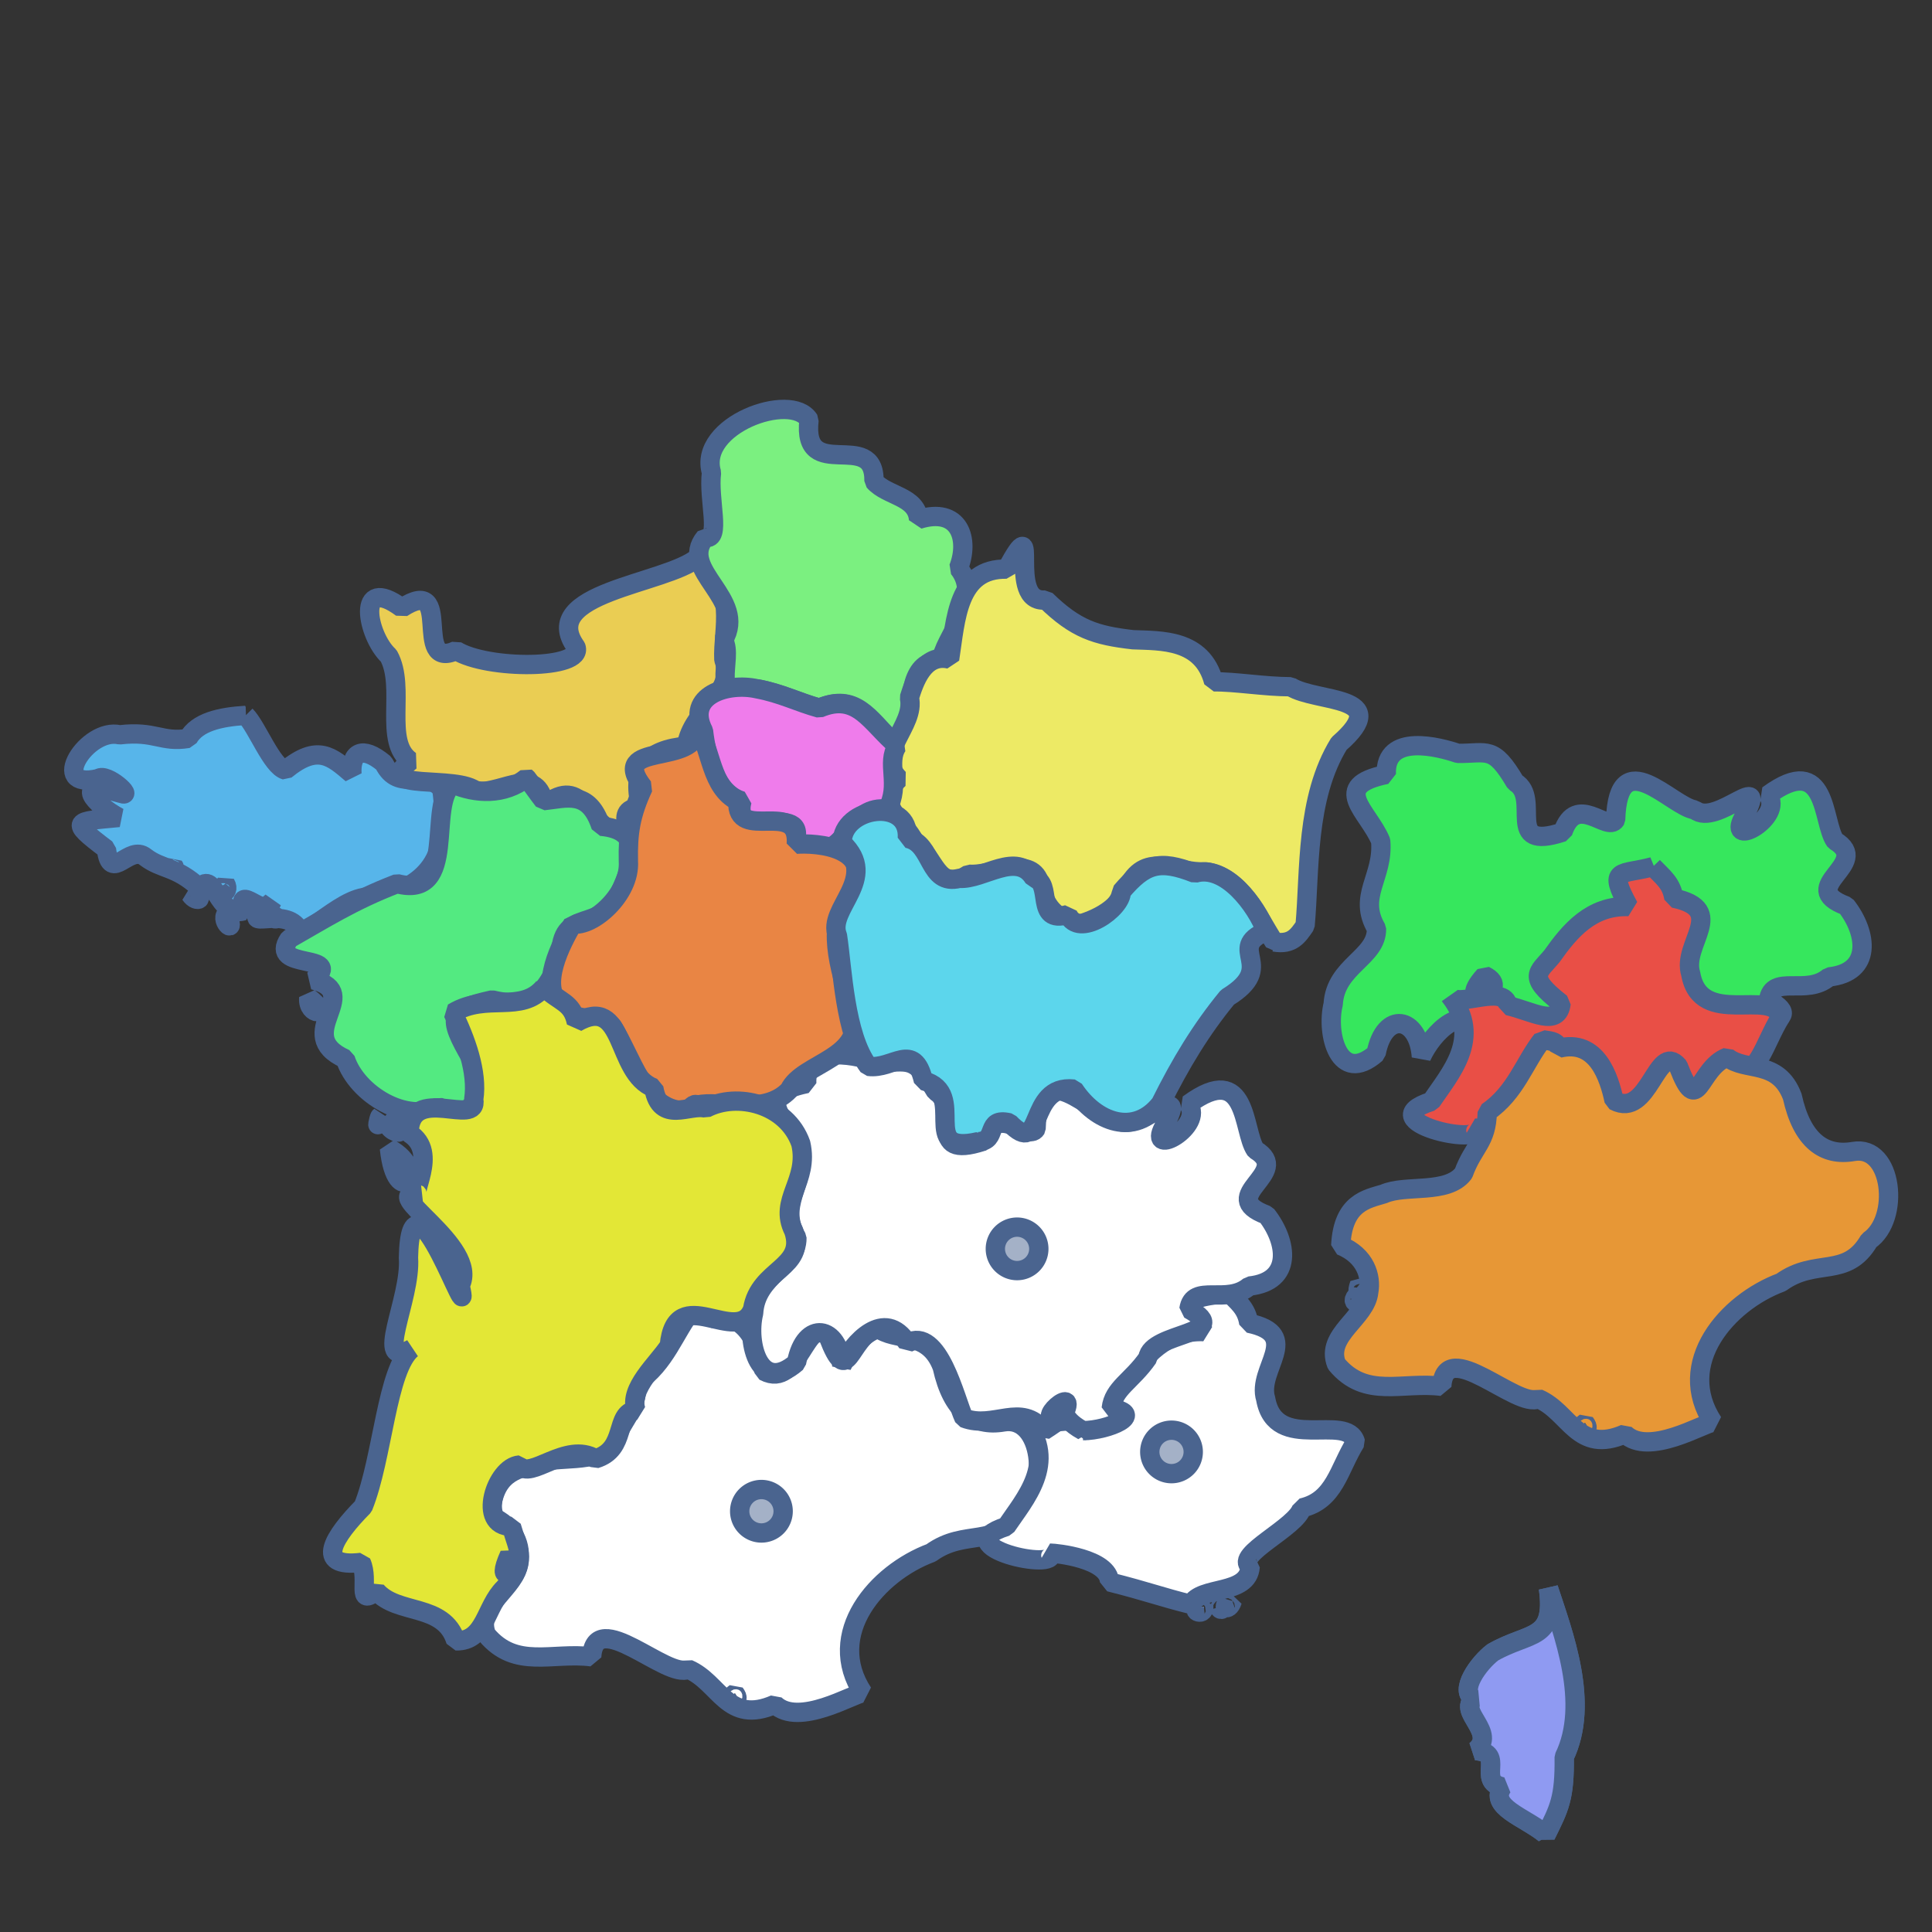 <?xml version="1.0" encoding="UTF-8" standalone="no"?>
<svg
   xmlns:dc="http://purl.org/dc/elements/1.1/"
   xmlns:cc="http://creativecommons.org/ns#"
   xmlns:rdf="http://www.w3.org/1999/02/22-rdf-syntax-ns#"
   xmlns:svg="http://www.w3.org/2000/svg"
   xmlns="http://www.w3.org/2000/svg"
   id="svg50"
   version="1.0"
   height="100"
   width="100">
  <rect width="100%" height="100%" fill="#333333" stroke="none"/>
  <defs
     id="defs52" />
  <g
     id="g48">
    <path
       id="path128354-6"
       d="m 35.83,67.812 c -0.922,1.163 -1.369,2.741 -2.85,3.748 -0.028,1.564 -0.722,1.777 -1.227,3.17 -0.833,1.107 -3.001,0.563 -4.128,1.066 -0.865,0.266 -2.12,0.438 -2.227,2.672 1.276,0.52 1.599,1.607 1.448,2.405 -0.133,1.355 -2.266,2.224 -1.668,3.735 1.513,1.818 3.403,0.884 5.448,1.148 0.154,-2.639 3.924,1.202 5.002,0.638 1.645,0.707 2.007,2.9 4.476,1.824 1.227,1.195 4.101,-0.575 4.56,-0.596 -2.011,-3.061 0.731,-6.206 3.528,-7.247 1.797,-1.3 3.382,-0.166 4.551,-2.167 1.631,-1.108 1.23,-4.967 -0.807,-4.608 -1.516,0.261 -2.662,-0.549 -3.167,-2.84 -0.742,-1.96 -2.423,-1.259 -3.371,-2.042 -1.518,0.588 -1.477,3.218 -2.531,0.465 -1.107,-1.298 -1.513,2.748 -3.322,1.789 -0.259,-1.207 -0.891,-3.205 -2.842,-2.719 -0.148,-0.422 -0.555,-0.363 -0.872,-0.442 z m -9.464,12.667 c -0.311,0.841 0.49,0.402 0,0 z m -0.067,0.512 c -0.622,0.553 0.434,0.604 0,0 z m 11.74,6.654 c 0.376,0.508 -0.379,0.242 0,0 z"
       style="display:inline;opacity:1;fill:#ffffff;fill-opacity:1;stroke:#4a648f;stroke-width:1;stroke-linejoin:bevel;stroke-miterlimit:4;stroke-dasharray:none;stroke-opacity:1" />
    <path
       id="path134166-2"
       d="m 63.555,66.857 c -1.681,0.461 -2.379,0.003 -1.253,2.067 -1.949,-0.072 -3.056,1.272 -3.968,2.561 -1.863,1.219 0.939,1.735 -2.282,2.568 -0.162,-1.159 -2.599,0.149 -3,-0.497 1.709,2.155 -0.013,4.035 -0.969,5.457 -3.265,1.044 2.815,2.364 2.273,1.377 0.288,-0.003 3.042,0.28 3.074,1.491 2.005,0.507 2.677,0.781 4.214,1.161 0.489,-0.99 2.953,-0.439 3.064,-1.95 -0.856,-0.603 2.436,-2.051 2.672,-3.041 1.702,-0.391 1.907,-2.006 2.779,-3.405 -0.429,-1.546 -4.146,0.603 -4.648,-2.24 -0.487,-1.545 1.967,-3.32 -0.873,-3.917 -0.123,-0.778 -0.551,-1.075 -1.085,-1.631 z m -8.708,5.638 c -1.717,1.903 1.584,0.774 0,0 z m 8.937,10.37 c -0.71,0.252 -0.192,0.642 0,0 z m -0.512,0.285 c -0.351,0.08 0.074,0.296 0,0 z m -0.964,0.012 c -0.904,0.104 0.029,0.583 0,0 z"
       style="display:inline;opacity:1;fill:#ffffff;fill-opacity:1;stroke:#4a648f;stroke-width:1;stroke-linejoin:bevel;stroke-miterlimit:4;stroke-dasharray:none;stroke-opacity:1" />
    <path
       id="path139900-6"
       d="m 56.053,74.052 c -1.466,-0.806 -0.248,-1.131 -2.022,-0.001 -1.178,-1.491 -2.588,-0.054 -4.137,-0.652 -0.437,-0.928 -1.301,-4.788 -2.926,-3.884 -1.175,-1.847 -2.834,-0.041 -3.396,1.184 -0.143,-2.1 -1.914,-2.409 -2.344,-0.171 -1.903,1.651 -2.604,-0.993 -2.221,-2.555 0.116,-1.984 2.267,-2.403 2.241,-3.903 -0.996,-1.696 0.379,-2.664 0.217,-4.539 -0.646,-1.557 -2.672,-2.833 0.291,-3.446 -0.097,-2.192 2.785,-1.405 3.703,-1.09 1.547,0.014 1.836,-0.426 2.972,1.5 1.392,0.818 -0.653,3.596 2.462,2.575 0.709,-2.063 2.305,0.044 2.733,-0.639 0.124,-4.083 2.906,-0.666 4.1,-0.512 1.11,0.929 3.953,-2.283 2.501,0.427 -0.855,1.61 2.134,-0.065 1.287,-1.19 3.111,-2.278 2.789,1.395 3.47,2.367 1.986,1.19 -2.106,2.374 0.574,3.368 1.089,1.393 1.376,3.439 -0.889,3.675 -1.161,1.009 -2.924,-0.177 -3.13,1.195 2.387,1.325 -1.972,1.179 -2.125,2.521 -0.842,1.21 -1.783,1.577 -1.896,2.617 1.805,0.29 -0.139,1.141 -1.465,1.152 z m -1.049,-0.737 c 1.018,-1.966 -1.836,0.569 0,0 z"
       style="display:inline;opacity:1;fill:#ffffff;fill-opacity:1;stroke:#4a648f;stroke-width:1;stroke-linejoin:bevel;stroke-miterlimit:4;stroke-dasharray:none;stroke-opacity:1" />
    <path
       id="path146571-1"
       d="m 79.964,94.913 c -1.085,-0.875 -2.916,-1.396 -2.197,-2.426 -1.363,-0.269 0.189,-1.795 -1.392,-1.873 1.147,-0.933 -0.95,-2.01 -0.088,-2.68 -0.805,-0.413 0.264,-1.867 0.983,-2.409 1.917,-1.092 3.249,-0.578 2.877,-3.314 0.748,2.294 2.173,5.946 0.816,8.732 0.026,2.138 -0.254,2.637 -0.955,4.053 l -0.044,-0.084 z"
       style="display:inline;opacity:1;fill:#ffffff;fill-opacity:1;stroke:#4a648f;stroke-width:1;stroke-linejoin:bevel;stroke-miterlimit:4;stroke-dasharray:none;stroke-opacity:1" />
    <path
       id="path71370"
       d="m 12.715,37.029 c -1.329,0.08 -2.516,0.348 -2.979,1.192 -1.389,0.224 -1.697,-0.402 -3.539,-0.187 -1.691,-0.399 -3.763,2.886 -1.107,2.265 0.434,-0.327 1.896,1.018 1.17,0.766 -2.587,-0.783 -1.353,0.577 -0.109,1.247 -2.268,0.218 -2.636,0.139 -0.642,1.64 0.215,1.791 1.176,-0.288 2.024,0.415 0.841,0.644 1.58,0.458 2.791,1.587 0.795,-0.971 0.937,1.578 2.276,1.192 -0.363,-1.531 1.111,0.501 1.467,-0.462 -1.984,1.677 0.382,0.249 1.274,1.233 0.176,1.18 2.545,-1.924 4.117,-1.437 2.877,-0.675 3.862,-2.319 3.412,-5.63 -0.888,-1.125 -2.238,0.219 -3.002,-1.343 -1.11,-0.922 -1.72,-0.579 -1.652,0.55 -1.054,-0.901 -1.772,-1.572 -3.445,-0.198 -0.703,-0.195 -1.471,-2.239 -2.056,-2.83 z m -3.723,7.796 c 0.158,0.239 -0.285,0.194 0,0 z m 2.681,0.914 c 0.306,0.522 -0.571,0.718 0,0 z m -1.82,0.555 c 0.358,0.523 0.842,0.109 0,0 z m 1.864,1.006 c -0.341,0.393 0.596,1.187 0,0 z m 2.512,0.129 c 0.378,0.135 -0.243,0.216 0,0 z"
       style="display:inline;fill:#57b5ea;fill-opacity:1;stroke:#4a648f;stroke-width:1;stroke-linejoin:bevel;stroke-miterlimit:4;stroke-dasharray:none;stroke-opacity:1" />
    <path
       id="path76700"
       d="m 32.026,43.122 c -1.644,-0.368 -1.79,-3.07 -3.848,-1.451 -0.368,-2.101 -2.035,-0.639 -3.498,-0.695 -0.96,-0.91 -5.487,0.048 -3.434,-1.59 -1.424,-0.983 -0.221,-3.815 -1.129,-5.444 -1.104,-1.015 -1.751,-4.276 0.682,-2.475 2.758,-1.792 0.482,3.267 2.809,2.207 1.618,0.997 6.621,0.985 6.205,-0.185 -2.032,-2.823 4.616,-3.238 6.294,-4.617 2.108,1.662 1.283,3.627 1.359,5.273 0.65,1.777 -1.643,2.52 -1.941,4.477 -1.996,0.174 -2.89,1.105 -2.354,3.161 -1.752,0.067 0.219,2.028 -1.146,1.338 z"
       style="display:inline;fill:#eacd53;fill-opacity:1;stroke:#4a648f;stroke-width:1;stroke-linejoin:bevel;stroke-miterlimit:4;stroke-dasharray:none;stroke-opacity:1" />
    <path
       id="path81772"
       d="m 46.158,38.346 c -1.181,-1.183 -1.889,-2.49 -3.75,-1.695 -1.134,-0.315 -1.975,-0.767 -3.217,-0.999 -2.682,0.997 -1.162,-1.576 -1.745,-2.518 1.271,-2.133 -2.353,-3.637 -0.947,-5.316 0.856,0.169 0.15,-1.95 0.328,-3.357 -0.732,-2.457 4.133,-4.204 5.048,-2.727 -0.383,3.342 3.42,0.41 3.362,3.174 0.677,0.782 2.203,0.756 2.309,1.976 2.122,-0.67 2.655,1.021 2.068,2.519 1.329,1.635 -0.863,3.723 -0.878,4.817 -1.614,-0.115 -1.613,2.009 -1.627,3.086 -0.163,0.27 -0.686,1.142 -0.952,1.041 z"
       style="display:inline;fill:#7bf080;fill-opacity:1;stroke:#4a648f;stroke-width:1;stroke-linejoin:bevel;stroke-miterlimit:4;stroke-dasharray:none;stroke-opacity:1" />
    <path
       id="path86844"
       d="m 65.951,48.757 c -0.822,-1.248 -1.664,-3.329 -3.509,-3.628 -1.665,0.077 -3.055,-1.071 -4.033,0.693 -0.511,1.228 -1.548,1.739 -2.783,2.096 -1.265,-0.703 -1.497,-0.982 -1.886,-2.42 -0.561,-1.19 -2.542,-0.133 -3.6,-0.251 -1.635,1.087 -1.81,-1.128 -2.701,-1.424 -0.326,-1.184 -2.385,-2.146 -0.909,-3.512 -1.339,-1.327 0.879,-2.724 0.54,-4.206 0.235,-0.739 0.727,-2.321 2.082,-1.987 0.318,-2.042 0.389,-4.72 2.956,-4.66 1.885,-3.452 -0.113,1.822 2.022,1.595 1.55,1.513 2.582,1.839 4.515,2.06 1.446,0.059 3.583,-0.048 4.173,2.18 1.087,-0.018 2.611,0.25 3.986,0.253 1.316,0.839 5.415,0.401 2.503,2.947 -1.742,2.835 -1.5,6.579 -1.756,9.413 -0.353,0.512 -0.663,1.011 -1.599,0.851 z"
       style="display:inline;fill:#edea65;fill-opacity:1;stroke:#4a648f;stroke-width:1;stroke-linejoin:bevel;stroke-miterlimit:4;stroke-dasharray:none;stroke-opacity:1" />
    <path
       id="path92384"
       d="m 41.008,43.937 c 1.228,-2.738 -3.195,-0.118 -2.603,-2.478 -1.35,-0.4 -1.834,-2.257 -1.991,-3.624 -0.961,-1.851 1.262,-2.526 2.776,-2.181 1.242,0.232 2.083,0.684 3.217,0.999 1.987,-0.841 2.637,0.776 4.037,1.95 -0.605,0.906 0.2,1.997 -0.515,3.285 -1.884,-0.266 -2.09,2.173 -3.438,2.037 l -0.814,0.021 -0.669,-0.007 z"
       style="display:inline;fill:#ef7ceb;fill-opacity:1;stroke:#4a648f;stroke-width:1;stroke-linejoin:bevel;stroke-miterlimit:4;stroke-dasharray:none;stroke-opacity:1" />
    <path
       id="path98977"
       d="m 27.254,40.257 c -1.16,0.927 -2.643,0.833 -3.809,0.327 -1.372,0.981 0.314,5.992 -2.894,5.154 -2.291,0.876 -3.816,1.862 -5.583,2.861 -1.123,1.662 2.913,0.687 1.264,2.124 2.664,0.693 -1.176,2.816 1.641,4.084 0.612,1.873 3.226,3.349 4.818,2.485 1.989,0.852 2.272,-0.609 1.707,-2.499 -1.279,-2.209 -1.189,-2.537 1.078,-3.037 1.948,0.49 2.972,-0.341 3.551,-2.49 0.12,-2.284 2.116,-0.987 3.027,-3.003 0.803,-1.701 1.219,-3.308 -0.95,-3.496 -0.636,-1.902 -1.758,-1.451 -2.969,-1.325 -0.283,-0.36 -0.557,-0.766 -0.879,-1.184 z m -11.273,11.392 c -0.082,0.978 1.234,0.926 3e-5,-6e-5 z"
       style="display:inline;fill:#53ea81;fill-opacity:1;stroke:#4a648f;stroke-width:1;stroke-linejoin:bevel;stroke-miterlimit:4;stroke-dasharray:none;stroke-opacity:1" />
    <path
       id="path105181"
       d="m 35.168,57.471 c -1.834,-0.231 -2.435,-2.669 -3.463,-4.34 -0.645,-0.648 -2.035,-0.127 -2.655,-1.079 -1.196,-0.986 0.025,-3.245 0.594,-4.231 1.003,0.181 2.993,-1.525 2.881,-3.244 -0.031,-1.46 0.114,-2.401 0.772,-3.823 -1.93,-2.453 2.869,-1.038 2.805,-3.091 0.735,1.158 0.672,3.097 2.091,3.81 -0.12,2.144 3.198,-0.145 3.023,2.224 0.94,-0.072 4.356,0.07 2.762,2.874 -1.213,1.134 -0.597,3.455 0.158,5.706 0.778,2.506 -2.623,2.705 -3.28,4.137 -1.298,1.371 -3.586,0.493 -4.75,0.784 -0.392,-0.235 -0.629,0.973 -0.936,0.274 z"
       style="display:inline;fill:#e98544;fill-opacity:1;stroke:#4a648f;stroke-width:1;stroke-linejoin:bevel;stroke-miterlimit:4;stroke-dasharray:none;stroke-opacity:1" />
    <path
       id="path109863"
       d="m 50.643,59.09 c -3.191,0.737 -0.474,-2.514 -2.847,-3.153 -0.495,-2.078 -1.563,-0.57 -2.85,-0.742 -1.23,-1.641 -1.338,-5.081 -1.599,-6.768 -0.578,-1.393 2.215,-2.945 0.242,-4.805 -0.015,-1.859 3.518,-2.38 3.375,-0.23 1.342,0.262 1.058,2.475 2.694,2.071 1.229,0.086 2.978,-1.45 3.856,-0.005 1.02,0.196 0.005,2.399 1.757,1.877 0.554,1.276 2.806,-0.32 2.765,-1.18 1.231,-1.444 1.959,-1.682 3.805,-0.957 1.589,-0.485 3.182,1.669 3.688,3.005 -2.133,0.927 0.663,1.786 -1.997,3.418 -1.369,1.667 -2.421,3.408 -3.461,5.498 -1.33,1.703 -3.335,1.014 -4.494,-0.749 -2.451,-0.272 -1.507,3.646 -3.335,1.746 -1.29,-0.294 -0.557,0.941 -1.598,0.975 z"
       style="display:inline;fill:#5cd6ec;fill-opacity:1;stroke:#4a648f;stroke-width:1;stroke-linejoin:bevel;stroke-miterlimit:4;stroke-dasharray:none;stroke-opacity:1" />
    <path
       id="path115988"
       d="m 28.15,51.099 c -1.155,1.391 -2.96,0.272 -4.706,1.324 0.66,1.362 1.296,3.059 1.077,4.476 0.263,1.507 -3.312,-0.845 -3.345,1.754 1.641,1.003 -0.127,3.383 0.565,3.153 -2.341,-0.23 3.133,2.675 2.075,4.74 0.703,3.002 -2.573,-6.934 -2.674,-1.449 0.161,2.158 -1.888,5.854 0.177,4.708 -1.303,1.036 -1.503,5.666 -2.52,8.179 -1.504,1.522 -2.592,3.184 -0.101,2.887 0.425,0.948 -0.281,2.311 0.783,1.478 1.083,1.266 3.486,0.604 4.111,2.582 1.546,0.032 1.51,-1.762 2.506,-2.732 1.233,-1.343 0.738,-1.898 0.373,-3.194 -1.817,9.99e-4 -0.801,-3.086 0.414,-3.175 0.533,0.835 2.411,-1.249 3.942,-0.324 1.668,-0.5 0.938,-2.364 2.089,-2.519 -0.381,-1.128 1.098,-2.375 1.728,-3.338 0.309,-3.375 3.534,0.104 4.311,-1.888 0.336,-2.088 2.776,-2.124 2.128,-4.047 -0.814,-1.6 0.815,-2.576 0.366,-4.524 -0.73,-2.062 -3.305,-2.673 -4.907,-1.827 -0.814,-0.252 -2.373,0.868 -2.702,-1.049 -2.013,-0.763 -1.433,-4.886 -4.005,-3.388 -0.229,-1.079 -0.872,-1.039 -1.686,-1.828 z m -8.479,6.69 c -0.22,0.933 -0.066,0.049 0,0 z m 0.322,0.246 c 0.321,0.982 1.573,0.48 2e-5,3e-5 z m 0.165,1.414 c 0.341,3.27 2.144,1.164 0,0 z m 6.212,21.026 c 0.419,0.764 -0.773,1.704 0,0 z"
       style="display:inline;fill:#e3e736;fill-opacity:1;stroke:#4a648f;stroke-width:1;stroke-linejoin:bevel;stroke-miterlimit:4;stroke-dasharray:none;stroke-opacity:1" />
    <path
       id="path139900"
       d="m 87.507,58.686 c -1.466,-0.806 -1.702,-1.764 -3.477,-0.635 -1.178,-1.491 -2.588,-0.054 -4.137,-0.652 -0.437,-0.928 -1.301,-4.788 -2.926,-3.884 -1.175,-1.847 -2.834,-0.041 -3.396,1.184 -0.143,-2.1 -1.914,-2.409 -2.344,-0.171 -1.903,1.651 -2.604,-0.993 -2.221,-2.555 0.116,-1.984 2.267,-2.403 2.241,-3.903 -0.996,-1.696 0.379,-2.664 0.217,-4.539 -0.646,-1.557 -2.672,-2.833 0.291,-3.446 -0.097,-2.192 2.785,-1.405 3.703,-1.09 1.547,0.014 1.836,-0.426 2.972,1.5 1.392,0.818 -0.653,3.596 2.462,2.575 0.709,-2.063 2.305,0.044 2.733,-0.639 0.124,-4.083 2.906,-0.666 4.1,-0.512 1.11,0.929 3.953,-2.283 2.501,0.427 -0.855,1.61 2.134,-0.065 1.287,-1.19 3.111,-2.278 2.789,1.395 3.47,2.367 1.986,1.19 -2.106,2.374 0.574,3.368 1.089,1.393 1.376,3.439 -0.889,3.675 -1.161,1.009 -2.924,-0.177 -3.13,1.195 2.387,1.325 -1.972,1.179 -2.125,2.521 -0.842,1.21 -1.783,1.577 -1.896,2.617 1.805,0.29 1.316,1.774 -0.01,1.785 z m -2.503,-1.37 c 1.018,-1.966 -1.836,0.569 0,0 z"
       style="display:inline;fill:#36e75d;fill-opacity:1;stroke:#4a648f;stroke-width:1;stroke-linejoin:bevel;stroke-miterlimit:4;stroke-dasharray:none;stroke-opacity:1" />
    <path
       id="path146571"
       d="m 79.964,94.913 c -1.085,-0.875 -2.916,-1.396 -2.197,-2.426 -1.363,-0.269 0.189,-1.795 -1.392,-1.873 1.147,-0.933 -0.95,-2.01 -0.088,-2.68 -0.805,-0.413 0.264,-1.867 0.983,-2.409 1.917,-1.092 3.249,-0.578 2.877,-3.314 0.748,2.294 2.173,5.946 0.816,8.732 0.026,2.138 -0.254,2.637 -0.955,4.053 l -0.044,-0.084 z"
       style="display:inline;fill:#8f9af2;fill-opacity:1;stroke:#4a648f;stroke-width:1;stroke-linejoin:bevel;stroke-miterlimit:4;stroke-dasharray:none;stroke-opacity:1" />
    <path
       id="path134166"
       d="m 85.555,44.857 c -1.681,0.461 -2.379,0.003 -1.253,2.067 -1.949,-0.072 -3.056,1.272 -3.968,2.561 -0.707,0.86 -1.334,1.041 0.467,2.447 -0.147,1.267 -1.488,0.41 -2.749,0.121 -0.162,-1.159 -2.599,0.149 -3,-0.497 1.709,2.155 -0.013,4.035 -0.969,5.457 -3.265,1.044 2.815,2.364 2.273,1.377 0.288,-0.003 3.042,0.28 3.074,1.491 2.005,0.507 2.677,0.781 4.214,1.161 0.489,-0.99 2.953,-0.439 3.064,-1.95 -0.856,-0.603 2.436,-2.051 2.672,-3.041 1.702,-0.391 1.907,-2.006 2.779,-3.405 -0.429,-1.546 -4.146,0.603 -4.648,-2.24 -0.487,-1.545 1.967,-3.32 -0.873,-3.917 -0.123,-0.778 -0.551,-1.075 -1.085,-1.631 z m -8.708,5.638 c -1.717,1.903 1.584,0.774 0,0 z m 8.937,10.37 c -0.71,0.252 -0.192,0.642 0,0 z m -0.512,0.285 c -0.351,0.08 0.074,0.296 0,0 z m -0.964,0.012 c -0.904,0.104 0.029,0.583 0,0 z"
       style="display:inline;fill:#e94f46;fill-opacity:1;stroke:#4a648f;stroke-width:1;stroke-linejoin:bevel;stroke-miterlimit:4;stroke-dasharray:none;stroke-opacity:1" />
    <path
       id="path128354"
       d="m 79.83,53.812 c -0.922,1.163 -1.369,2.741 -2.85,3.748 -0.028,1.564 -0.722,1.777 -1.227,3.17 -0.833,1.107 -3.001,0.563 -4.128,1.066 -0.865,0.266 -2.12,0.438 -2.227,2.672 1.276,0.52 1.599,1.607 1.448,2.405 -0.133,1.355 -2.266,2.224 -1.668,3.735 1.513,1.818 3.403,0.884 5.448,1.148 0.154,-2.639 3.924,1.202 5.002,0.638 1.645,0.707 2.007,2.9 4.476,1.824 1.227,1.195 4.101,-0.575 4.56,-0.596 -2.011,-3.061 0.731,-6.206 3.528,-7.247 1.797,-1.3 3.382,-0.166 4.551,-2.167 1.631,-1.108 1.23,-4.967 -0.807,-4.608 -1.516,0.261 -2.662,-0.549 -3.167,-2.84 -0.742,-1.96 -2.423,-1.259 -3.371,-2.042 -1.518,0.588 -1.477,3.218 -2.531,0.465 -1.107,-1.298 -1.513,2.748 -3.322,1.789 -0.259,-1.207 -0.891,-3.205 -2.842,-2.719 -0.148,-0.422 -0.555,-0.363 -0.872,-0.442 z m -9.464,12.667 c -0.311,0.841 0.49,0.402 0,0 z m -0.067,0.512 c -0.622,0.553 0.434,0.604 0,0 z m 11.74,6.654 c 0.376,0.508 -0.379,0.242 0,0 z"
       style="display:inline;fill:#e79736;fill-opacity:1;stroke:#4a648f;stroke-width:1;stroke-linejoin:bevel;stroke-miterlimit:4;stroke-dasharray:none;stroke-opacity:1" />
    <path
       id="path42-3"
       d="m 53.769,64.641 a 1.125,1.125 0 0 1 -1.125,1.125 1.125,1.125 0 0 1 -1.125,-1.125 1.125,1.125 0 0 1 1.125,-1.125 1.125,1.125 0 0 1 1.125,1.125 z"
       style="opacity:1;fill:#4a648f;fill-opacity:0.503;stroke:#4a648f;stroke-width:1;stroke-miterlimit:4;stroke-dasharray:none;stroke-opacity:1" />
    <path
       id="path42-6"
       d="m 40.536,78.222 a 1.125,1.125 0 0 1 -1.125,1.125 1.125,1.125 0 0 1 -1.125,-1.125 1.125,1.125 0 0 1 1.125,-1.125 1.125,1.125 0 0 1 1.125,1.125 z"
       style="opacity:1;fill:#4a648f;fill-opacity:0.503;stroke:#4a648f;stroke-width:1;stroke-miterlimit:4;stroke-dasharray:none;stroke-opacity:1" />
    <path
       id="path42-7"
       d="m 61.762,75.151 a 1.125,1.125 0 0 1 -1.125,1.125 1.125,1.125 0 0 1 -1.125,-1.125 1.125,1.125 0 0 1 1.125,-1.125 1.125,1.125 0 0 1 1.125,1.125 z"
       style="opacity:1;fill:#4a648f;fill-opacity:0.503;stroke:#4a648f;stroke-width:1;stroke-miterlimit:4;stroke-dasharray:none;stroke-opacity:1" />
  </g>
</svg>
